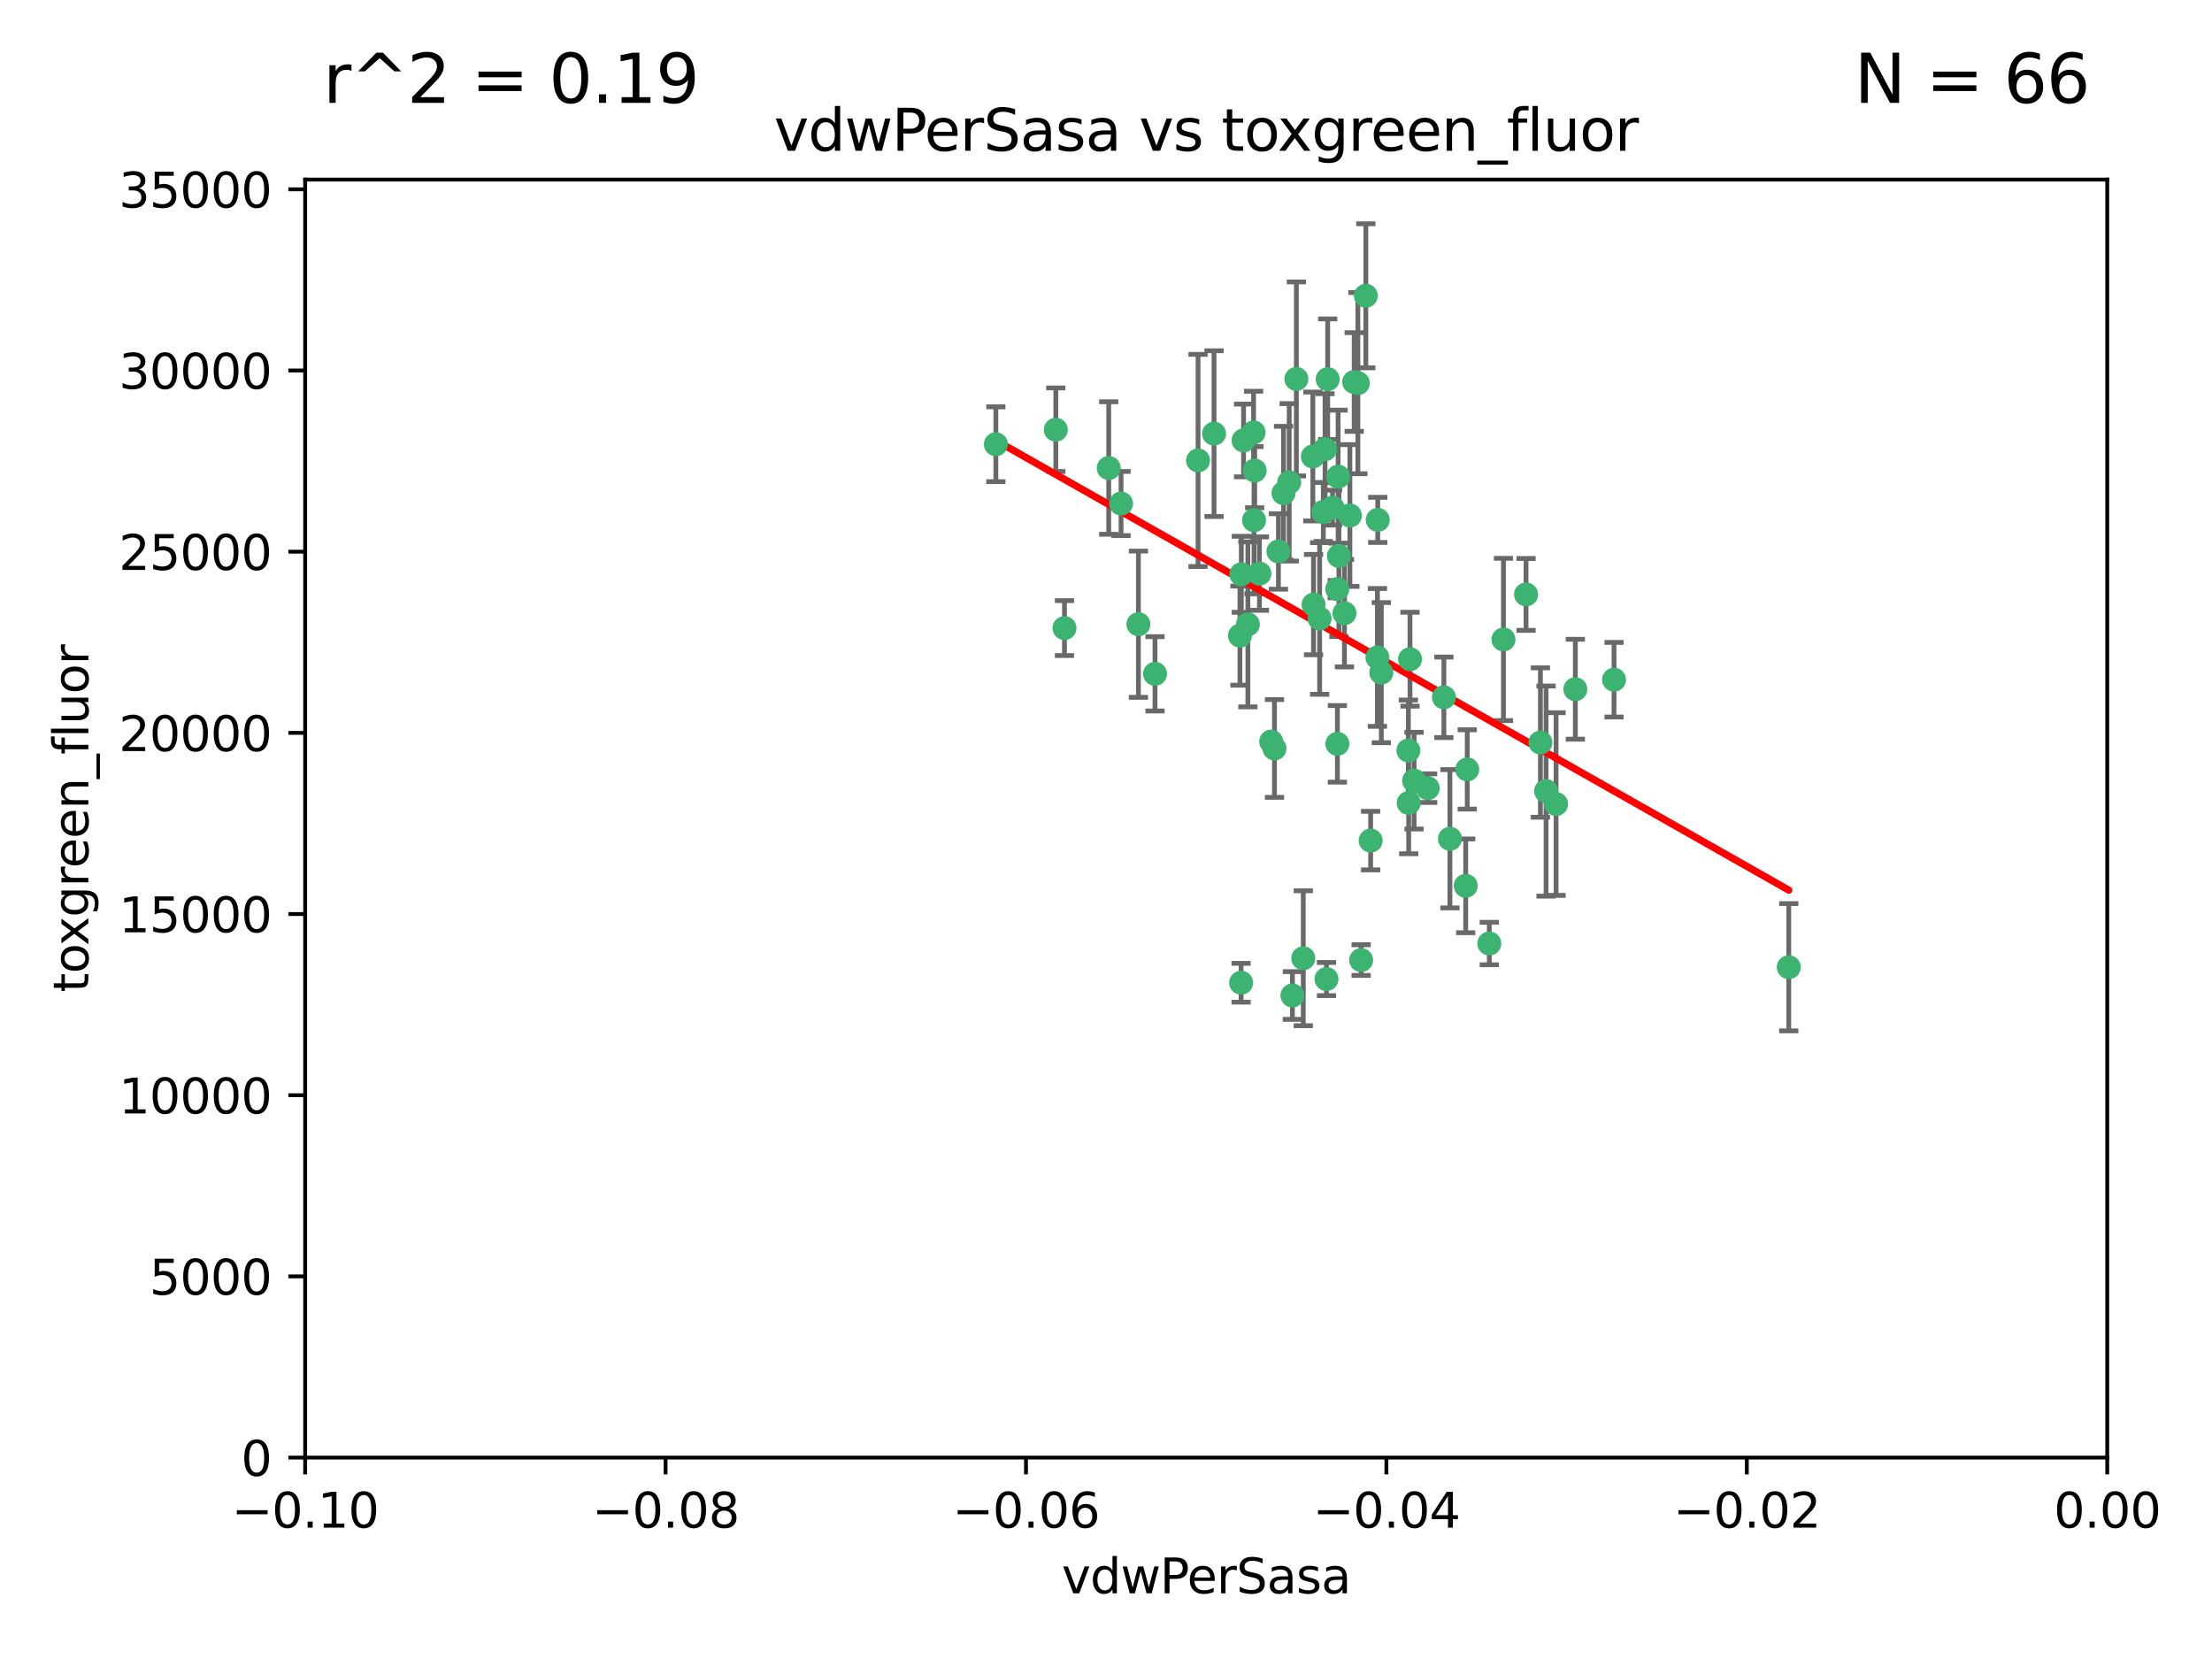 <?xml version="1.0" encoding="utf-8" standalone="no"?>
<!DOCTYPE svg PUBLIC "-//W3C//DTD SVG 1.1//EN"
  "http://www.w3.org/Graphics/SVG/1.1/DTD/svg11.dtd">
<svg xmlns:xlink="http://www.w3.org/1999/xlink" width="460.8pt" height="345.6pt" viewBox="0 0 460.8 345.6" xmlns="http://www.w3.org/2000/svg" version="1.1">
 <defs>
  <style type="text/css">*{stroke-linejoin: round; stroke-linecap: butt}</style>
 </defs>
 <g id="figure_1">
  <g id="patch_1">
   <path d="M 0 345.6 
L 460.8 345.6 
L 460.8 0 
L 0 0 
z
" style="fill: #ffffff"/>
  </g>
  <g id="axes_1">
   <g id="patch_2">
    <path d="M 63.571 303.64 
L 438.975 303.64 
L 438.975 37.411 
L 63.571 37.411 
z
" style="fill: #ffffff"/>
   </g>
   <g id="PathCollection_1">
    <defs>
     <path id="m56e0df87bd" d="M 0 1.118 
C 0.297 1.118 0.581 1 0.791 0.791 
C 1 0.581 1.118 0.297 1.118 0 
C 1.118 -0.297 1 -0.581 0.791 -0.791 
C 0.581 -1 0.297 -1.118 0 -1.118 
C -0.297 -1.118 -0.581 -1 -0.791 -0.791 
C -1 -0.581 -1.118 -0.297 -1.118 0 
C -1.118 0.297 -1 0.581 -0.791 0.791 
C -0.581 1 -0.297 1.118 0 1.118 
z
" style="stroke: #3cb371"/>
    </defs>
    <g clip-path="url(#pd119778811)">
     <use xlink:href="#m56e0df87bd" x="266.318" y="114.876" style="fill: #3cb371; stroke: #3cb371"/>
     <use xlink:href="#m56e0df87bd" x="270.055" y="78.941" style="fill: #3cb371; stroke: #3cb371"/>
     <use xlink:href="#m56e0df87bd" x="261.374" y="98.026" style="fill: #3cb371; stroke: #3cb371"/>
     <use xlink:href="#m56e0df87bd" x="273.49" y="95.094" style="fill: #3cb371; stroke: #3cb371"/>
     <use xlink:href="#m56e0df87bd" x="286.941" y="136.954" style="fill: #3cb371; stroke: #3cb371"/>
     <use xlink:href="#m56e0df87bd" x="219.944" y="89.516" style="fill: #3cb371; stroke: #3cb371"/>
     <use xlink:href="#m56e0df87bd" x="282.1" y="79.578" style="fill: #3cb371; stroke: #3cb371"/>
     <use xlink:href="#m56e0df87bd" x="249.576" y="95.918" style="fill: #3cb371; stroke: #3cb371"/>
     <use xlink:href="#m56e0df87bd" x="262.362" y="119.488" style="fill: #3cb371; stroke: #3cb371"/>
     <use xlink:href="#m56e0df87bd" x="267.381" y="102.727" style="fill: #3cb371; stroke: #3cb371"/>
     <use xlink:href="#m56e0df87bd" x="278.917" y="115.814" style="fill: #3cb371; stroke: #3cb371"/>
     <use xlink:href="#m56e0df87bd" x="274.902" y="128.839" style="fill: #3cb371; stroke: #3cb371"/>
     <use xlink:href="#m56e0df87bd" x="293.731" y="137.321" style="fill: #3cb371; stroke: #3cb371"/>
     <use xlink:href="#m56e0df87bd" x="268.562" y="100.483" style="fill: #3cb371; stroke: #3cb371"/>
     <use xlink:href="#m56e0df87bd" x="259.057" y="91.754" style="fill: #3cb371; stroke: #3cb371"/>
     <use xlink:href="#m56e0df87bd" x="273.633" y="125.947" style="fill: #3cb371; stroke: #3cb371"/>
     <use xlink:href="#m56e0df87bd" x="259.956" y="130.067" style="fill: #3cb371; stroke: #3cb371"/>
     <use xlink:href="#m56e0df87bd" x="264.81" y="154.483" style="fill: #3cb371; stroke: #3cb371"/>
     <use xlink:href="#m56e0df87bd" x="281.206" y="107.386" style="fill: #3cb371; stroke: #3cb371"/>
     <use xlink:href="#m56e0df87bd" x="275.671" y="106.653" style="fill: #3cb371; stroke: #3cb371"/>
     <use xlink:href="#m56e0df87bd" x="258.59" y="119.635" style="fill: #3cb371; stroke: #3cb371"/>
     <use xlink:href="#m56e0df87bd" x="282.869" y="79.819" style="fill: #3cb371; stroke: #3cb371"/>
     <use xlink:href="#m56e0df87bd" x="278.572" y="122.72" style="fill: #3cb371; stroke: #3cb371"/>
     <use xlink:href="#m56e0df87bd" x="276.328" y="203.953" style="fill: #3cb371; stroke: #3cb371"/>
     <use xlink:href="#m56e0df87bd" x="261.143" y="90.084" style="fill: #3cb371; stroke: #3cb371"/>
     <use xlink:href="#m56e0df87bd" x="278.602" y="154.954" style="fill: #3cb371; stroke: #3cb371"/>
     <use xlink:href="#m56e0df87bd" x="233.536" y="104.896" style="fill: #3cb371; stroke: #3cb371"/>
     <use xlink:href="#m56e0df87bd" x="278.755" y="99.298" style="fill: #3cb371; stroke: #3cb371"/>
     <use xlink:href="#m56e0df87bd" x="293.388" y="156.348" style="fill: #3cb371; stroke: #3cb371"/>
     <use xlink:href="#m56e0df87bd" x="277.586" y="105.756" style="fill: #3cb371; stroke: #3cb371"/>
     <use xlink:href="#m56e0df87bd" x="230.966" y="97.498" style="fill: #3cb371; stroke: #3cb371"/>
     <use xlink:href="#m56e0df87bd" x="207.456" y="92.545" style="fill: #3cb371; stroke: #3cb371"/>
     <use xlink:href="#m56e0df87bd" x="252.908" y="90.332" style="fill: #3cb371; stroke: #3cb371"/>
     <use xlink:href="#m56e0df87bd" x="287.011" y="108.301" style="fill: #3cb371; stroke: #3cb371"/>
     <use xlink:href="#m56e0df87bd" x="237.152" y="130.038" style="fill: #3cb371; stroke: #3cb371"/>
     <use xlink:href="#m56e0df87bd" x="283.547" y="200.005" style="fill: #3cb371; stroke: #3cb371"/>
     <use xlink:href="#m56e0df87bd" x="276.581" y="78.988" style="fill: #3cb371; stroke: #3cb371"/>
     <use xlink:href="#m56e0df87bd" x="221.75" y="130.84" style="fill: #3cb371; stroke: #3cb371"/>
     <use xlink:href="#m56e0df87bd" x="265.497" y="155.918" style="fill: #3cb371; stroke: #3cb371"/>
     <use xlink:href="#m56e0df87bd" x="269.235" y="207.381" style="fill: #3cb371; stroke: #3cb371"/>
     <use xlink:href="#m56e0df87bd" x="271.497" y="199.62" style="fill: #3cb371; stroke: #3cb371"/>
     <use xlink:href="#m56e0df87bd" x="261.237" y="108.373" style="fill: #3cb371; stroke: #3cb371"/>
     <use xlink:href="#m56e0df87bd" x="240.614" y="140.37" style="fill: #3cb371; stroke: #3cb371"/>
     <use xlink:href="#m56e0df87bd" x="276.03" y="93.572" style="fill: #3cb371; stroke: #3cb371"/>
     <use xlink:href="#m56e0df87bd" x="280.072" y="127.738" style="fill: #3cb371; stroke: #3cb371"/>
     <use xlink:href="#m56e0df87bd" x="293.454" y="167.27" style="fill: #3cb371; stroke: #3cb371"/>
     <use xlink:href="#m56e0df87bd" x="300.789" y="145.262" style="fill: #3cb371; stroke: #3cb371"/>
     <use xlink:href="#m56e0df87bd" x="287.754" y="140.122" style="fill: #3cb371; stroke: #3cb371"/>
     <use xlink:href="#m56e0df87bd" x="284.527" y="61.614" style="fill: #3cb371; stroke: #3cb371"/>
     <use xlink:href="#m56e0df87bd" x="258.305" y="132.411" style="fill: #3cb371; stroke: #3cb371"/>
     <use xlink:href="#m56e0df87bd" x="258.546" y="204.723" style="fill: #3cb371; stroke: #3cb371"/>
     <use xlink:href="#m56e0df87bd" x="297.408" y="164.19" style="fill: #3cb371; stroke: #3cb371"/>
     <use xlink:href="#m56e0df87bd" x="313.198" y="133.213" style="fill: #3cb371; stroke: #3cb371"/>
     <use xlink:href="#m56e0df87bd" x="305.654" y="160.289" style="fill: #3cb371; stroke: #3cb371"/>
     <use xlink:href="#m56e0df87bd" x="310.249" y="196.552" style="fill: #3cb371; stroke: #3cb371"/>
     <use xlink:href="#m56e0df87bd" x="302.048" y="174.728" style="fill: #3cb371; stroke: #3cb371"/>
     <use xlink:href="#m56e0df87bd" x="336.23" y="141.593" style="fill: #3cb371; stroke: #3cb371"/>
     <use xlink:href="#m56e0df87bd" x="285.529" y="175.112" style="fill: #3cb371; stroke: #3cb371"/>
     <use xlink:href="#m56e0df87bd" x="320.897" y="154.686" style="fill: #3cb371; stroke: #3cb371"/>
     <use xlink:href="#m56e0df87bd" x="322.074" y="164.794" style="fill: #3cb371; stroke: #3cb371"/>
     <use xlink:href="#m56e0df87bd" x="328.173" y="143.576" style="fill: #3cb371; stroke: #3cb371"/>
     <use xlink:href="#m56e0df87bd" x="294.577" y="162.629" style="fill: #3cb371; stroke: #3cb371"/>
     <use xlink:href="#m56e0df87bd" x="324.157" y="167.495" style="fill: #3cb371; stroke: #3cb371"/>
     <use xlink:href="#m56e0df87bd" x="317.903" y="123.828" style="fill: #3cb371; stroke: #3cb371"/>
     <use xlink:href="#m56e0df87bd" x="372.634" y="201.488" style="fill: #3cb371; stroke: #3cb371"/>
     <use xlink:href="#m56e0df87bd" x="305.333" y="184.534" style="fill: #3cb371; stroke: #3cb371"/>
    </g>
   </g>
   <g id="matplotlib.axis_1">
    <g id="xtick_1">
     <g id="line2d_1">
      <defs>
       <path id="m58a8dc631d" d="M 0 0 
L 0 3.5 
" style="stroke: #000000; stroke-width: 0.8"/>
      </defs>
      <g>
       <use xlink:href="#m58a8dc631d" x="63.571" y="303.64" style="stroke: #000000; stroke-width: 0.8"/>
      </g>
     </g>
     <g id="text_1">
      <!-- −0.10 -->
      <g transform="translate(48.249 318.238)scale(0.1 -0.1)">
       <defs>
        <path id="DejaVuSans-2212" d="M 678 2272 
L 4684 2272 
L 4684 1741 
L 678 1741 
L 678 2272 
z
" transform="scale(0.016)"/>
        <path id="DejaVuSans-30" d="M 2034 4250 
Q 1547 4250 1301 3770 
Q 1056 3291 1056 2328 
Q 1056 1369 1301 889 
Q 1547 409 2034 409 
Q 2525 409 2770 889 
Q 3016 1369 3016 2328 
Q 3016 3291 2770 3770 
Q 2525 4250 2034 4250 
z
M 2034 4750 
Q 2819 4750 3233 4129 
Q 3647 3509 3647 2328 
Q 3647 1150 3233 529 
Q 2819 -91 2034 -91 
Q 1250 -91 836 529 
Q 422 1150 422 2328 
Q 422 3509 836 4129 
Q 1250 4750 2034 4750 
z
" transform="scale(0.016)"/>
        <path id="DejaVuSans-2e" d="M 684 794 
L 1344 794 
L 1344 0 
L 684 0 
L 684 794 
z
" transform="scale(0.016)"/>
        <path id="DejaVuSans-31" d="M 794 531 
L 1825 531 
L 1825 4091 
L 703 3866 
L 703 4441 
L 1819 4666 
L 2450 4666 
L 2450 531 
L 3481 531 
L 3481 0 
L 794 0 
L 794 531 
z
" transform="scale(0.016)"/>
       </defs>
       <use xlink:href="#DejaVuSans-2212"/>
       <use xlink:href="#DejaVuSans-30" x="83.789"/>
       <use xlink:href="#DejaVuSans-2e" x="147.412"/>
       <use xlink:href="#DejaVuSans-31" x="179.199"/>
       <use xlink:href="#DejaVuSans-30" x="242.822"/>
      </g>
     </g>
    </g>
    <g id="xtick_2">
     <g id="line2d_2">
      <g>
       <use xlink:href="#m58a8dc631d" x="138.652" y="303.64" style="stroke: #000000; stroke-width: 0.8"/>
      </g>
     </g>
     <g id="text_2">
      <!-- −0.08 -->
      <g transform="translate(123.329 318.238)scale(0.1 -0.1)">
       <defs>
        <path id="DejaVuSans-38" d="M 2034 2216 
Q 1584 2216 1326 1975 
Q 1069 1734 1069 1313 
Q 1069 891 1326 650 
Q 1584 409 2034 409 
Q 2484 409 2743 651 
Q 3003 894 3003 1313 
Q 3003 1734 2745 1975 
Q 2488 2216 2034 2216 
z
M 1403 2484 
Q 997 2584 770 2862 
Q 544 3141 544 3541 
Q 544 4100 942 4425 
Q 1341 4750 2034 4750 
Q 2731 4750 3128 4425 
Q 3525 4100 3525 3541 
Q 3525 3141 3298 2862 
Q 3072 2584 2669 2484 
Q 3125 2378 3379 2068 
Q 3634 1759 3634 1313 
Q 3634 634 3220 271 
Q 2806 -91 2034 -91 
Q 1263 -91 848 271 
Q 434 634 434 1313 
Q 434 1759 690 2068 
Q 947 2378 1403 2484 
z
M 1172 3481 
Q 1172 3119 1398 2916 
Q 1625 2713 2034 2713 
Q 2441 2713 2670 2916 
Q 2900 3119 2900 3481 
Q 2900 3844 2670 4047 
Q 2441 4250 2034 4250 
Q 1625 4250 1398 4047 
Q 1172 3844 1172 3481 
z
" transform="scale(0.016)"/>
       </defs>
       <use xlink:href="#DejaVuSans-2212"/>
       <use xlink:href="#DejaVuSans-30" x="83.789"/>
       <use xlink:href="#DejaVuSans-2e" x="147.412"/>
       <use xlink:href="#DejaVuSans-30" x="179.199"/>
       <use xlink:href="#DejaVuSans-38" x="242.822"/>
      </g>
     </g>
    </g>
    <g id="xtick_3">
     <g id="line2d_3">
      <g>
       <use xlink:href="#m58a8dc631d" x="213.733" y="303.64" style="stroke: #000000; stroke-width: 0.8"/>
      </g>
     </g>
     <g id="text_3">
      <!-- −0.06 -->
      <g transform="translate(198.41 318.238)scale(0.1 -0.1)">
       <defs>
        <path id="DejaVuSans-36" d="M 2113 2584 
Q 1688 2584 1439 2293 
Q 1191 2003 1191 1497 
Q 1191 994 1439 701 
Q 1688 409 2113 409 
Q 2538 409 2786 701 
Q 3034 994 3034 1497 
Q 3034 2003 2786 2293 
Q 2538 2584 2113 2584 
z
M 3366 4563 
L 3366 3988 
Q 3128 4100 2886 4159 
Q 2644 4219 2406 4219 
Q 1781 4219 1451 3797 
Q 1122 3375 1075 2522 
Q 1259 2794 1537 2939 
Q 1816 3084 2150 3084 
Q 2853 3084 3261 2657 
Q 3669 2231 3669 1497 
Q 3669 778 3244 343 
Q 2819 -91 2113 -91 
Q 1303 -91 875 529 
Q 447 1150 447 2328 
Q 447 3434 972 4092 
Q 1497 4750 2381 4750 
Q 2619 4750 2861 4703 
Q 3103 4656 3366 4563 
z
" transform="scale(0.016)"/>
       </defs>
       <use xlink:href="#DejaVuSans-2212"/>
       <use xlink:href="#DejaVuSans-30" x="83.789"/>
       <use xlink:href="#DejaVuSans-2e" x="147.412"/>
       <use xlink:href="#DejaVuSans-30" x="179.199"/>
       <use xlink:href="#DejaVuSans-36" x="242.822"/>
      </g>
     </g>
    </g>
    <g id="xtick_4">
     <g id="line2d_4">
      <g>
       <use xlink:href="#m58a8dc631d" x="288.813" y="303.64" style="stroke: #000000; stroke-width: 0.8"/>
      </g>
     </g>
     <g id="text_4">
      <!-- −0.04 -->
      <g transform="translate(273.491 318.238)scale(0.1 -0.1)">
       <defs>
        <path id="DejaVuSans-34" d="M 2419 4116 
L 825 1625 
L 2419 1625 
L 2419 4116 
z
M 2253 4666 
L 3047 4666 
L 3047 1625 
L 3713 1625 
L 3713 1100 
L 3047 1100 
L 3047 0 
L 2419 0 
L 2419 1100 
L 313 1100 
L 313 1709 
L 2253 4666 
z
" transform="scale(0.016)"/>
       </defs>
       <use xlink:href="#DejaVuSans-2212"/>
       <use xlink:href="#DejaVuSans-30" x="83.789"/>
       <use xlink:href="#DejaVuSans-2e" x="147.412"/>
       <use xlink:href="#DejaVuSans-30" x="179.199"/>
       <use xlink:href="#DejaVuSans-34" x="242.822"/>
      </g>
     </g>
    </g>
    <g id="xtick_5">
     <g id="line2d_5">
      <g>
       <use xlink:href="#m58a8dc631d" x="363.894" y="303.64" style="stroke: #000000; stroke-width: 0.8"/>
      </g>
     </g>
     <g id="text_5">
      <!-- −0.02 -->
      <g transform="translate(348.572 318.238)scale(0.1 -0.1)">
       <defs>
        <path id="DejaVuSans-32" d="M 1228 531 
L 3431 531 
L 3431 0 
L 469 0 
L 469 531 
Q 828 903 1448 1529 
Q 2069 2156 2228 2338 
Q 2531 2678 2651 2914 
Q 2772 3150 2772 3378 
Q 2772 3750 2511 3984 
Q 2250 4219 1831 4219 
Q 1534 4219 1204 4116 
Q 875 4013 500 3803 
L 500 4441 
Q 881 4594 1212 4672 
Q 1544 4750 1819 4750 
Q 2544 4750 2975 4387 
Q 3406 4025 3406 3419 
Q 3406 3131 3298 2873 
Q 3191 2616 2906 2266 
Q 2828 2175 2409 1742 
Q 1991 1309 1228 531 
z
" transform="scale(0.016)"/>
       </defs>
       <use xlink:href="#DejaVuSans-2212"/>
       <use xlink:href="#DejaVuSans-30" x="83.789"/>
       <use xlink:href="#DejaVuSans-2e" x="147.412"/>
       <use xlink:href="#DejaVuSans-30" x="179.199"/>
       <use xlink:href="#DejaVuSans-32" x="242.822"/>
      </g>
     </g>
    </g>
    <g id="xtick_6">
     <g id="line2d_6">
      <g>
       <use xlink:href="#m58a8dc631d" x="438.975" y="303.64" style="stroke: #000000; stroke-width: 0.8"/>
      </g>
     </g>
     <g id="text_6">
      <!-- 0.00 -->
      <g transform="translate(427.842 318.238)scale(0.1 -0.1)">
       <use xlink:href="#DejaVuSans-30"/>
       <use xlink:href="#DejaVuSans-2e" x="63.623"/>
       <use xlink:href="#DejaVuSans-30" x="95.41"/>
       <use xlink:href="#DejaVuSans-30" x="159.033"/>
      </g>
     </g>
    </g>
    <g id="text_7">
     <!-- vdwPerSasa -->
     <g transform="translate(221.178 331.917)scale(0.1 -0.1)">
      <defs>
       <path id="DejaVuSans-76" d="M 191 3500 
L 800 3500 
L 1894 563 
L 2988 3500 
L 3597 3500 
L 2284 0 
L 1503 0 
L 191 3500 
z
" transform="scale(0.016)"/>
       <path id="DejaVuSans-64" d="M 2906 2969 
L 2906 4863 
L 3481 4863 
L 3481 0 
L 2906 0 
L 2906 525 
Q 2725 213 2448 61 
Q 2172 -91 1784 -91 
Q 1150 -91 751 415 
Q 353 922 353 1747 
Q 353 2572 751 3078 
Q 1150 3584 1784 3584 
Q 2172 3584 2448 3432 
Q 2725 3281 2906 2969 
z
M 947 1747 
Q 947 1113 1208 752 
Q 1469 391 1925 391 
Q 2381 391 2643 752 
Q 2906 1113 2906 1747 
Q 2906 2381 2643 2742 
Q 2381 3103 1925 3103 
Q 1469 3103 1208 2742 
Q 947 2381 947 1747 
z
" transform="scale(0.016)"/>
       <path id="DejaVuSans-77" d="M 269 3500 
L 844 3500 
L 1563 769 
L 2278 3500 
L 2956 3500 
L 3675 769 
L 4391 3500 
L 4966 3500 
L 4050 0 
L 3372 0 
L 2619 2869 
L 1863 0 
L 1184 0 
L 269 3500 
z
" transform="scale(0.016)"/>
       <path id="DejaVuSans-50" d="M 1259 4147 
L 1259 2394 
L 2053 2394 
Q 2494 2394 2734 2622 
Q 2975 2850 2975 3272 
Q 2975 3691 2734 3919 
Q 2494 4147 2053 4147 
L 1259 4147 
z
M 628 4666 
L 2053 4666 
Q 2838 4666 3239 4311 
Q 3641 3956 3641 3272 
Q 3641 2581 3239 2228 
Q 2838 1875 2053 1875 
L 1259 1875 
L 1259 0 
L 628 0 
L 628 4666 
z
" transform="scale(0.016)"/>
       <path id="DejaVuSans-65" d="M 3597 1894 
L 3597 1613 
L 953 1613 
Q 991 1019 1311 708 
Q 1631 397 2203 397 
Q 2534 397 2845 478 
Q 3156 559 3463 722 
L 3463 178 
Q 3153 47 2828 -22 
Q 2503 -91 2169 -91 
Q 1331 -91 842 396 
Q 353 884 353 1716 
Q 353 2575 817 3079 
Q 1281 3584 2069 3584 
Q 2775 3584 3186 3129 
Q 3597 2675 3597 1894 
z
M 3022 2063 
Q 3016 2534 2758 2815 
Q 2500 3097 2075 3097 
Q 1594 3097 1305 2825 
Q 1016 2553 972 2059 
L 3022 2063 
z
" transform="scale(0.016)"/>
       <path id="DejaVuSans-72" d="M 2631 2963 
Q 2534 3019 2420 3045 
Q 2306 3072 2169 3072 
Q 1681 3072 1420 2755 
Q 1159 2438 1159 1844 
L 1159 0 
L 581 0 
L 581 3500 
L 1159 3500 
L 1159 2956 
Q 1341 3275 1631 3429 
Q 1922 3584 2338 3584 
Q 2397 3584 2469 3576 
Q 2541 3569 2628 3553 
L 2631 2963 
z
" transform="scale(0.016)"/>
       <path id="DejaVuSans-53" d="M 3425 4513 
L 3425 3897 
Q 3066 4069 2747 4153 
Q 2428 4238 2131 4238 
Q 1616 4238 1336 4038 
Q 1056 3838 1056 3469 
Q 1056 3159 1242 3001 
Q 1428 2844 1947 2747 
L 2328 2669 
Q 3034 2534 3370 2195 
Q 3706 1856 3706 1288 
Q 3706 609 3251 259 
Q 2797 -91 1919 -91 
Q 1588 -91 1214 -16 
Q 841 59 441 206 
L 441 856 
Q 825 641 1194 531 
Q 1563 422 1919 422 
Q 2459 422 2753 634 
Q 3047 847 3047 1241 
Q 3047 1584 2836 1778 
Q 2625 1972 2144 2069 
L 1759 2144 
Q 1053 2284 737 2584 
Q 422 2884 422 3419 
Q 422 4038 858 4394 
Q 1294 4750 2059 4750 
Q 2388 4750 2728 4690 
Q 3069 4631 3425 4513 
z
" transform="scale(0.016)"/>
       <path id="DejaVuSans-61" d="M 2194 1759 
Q 1497 1759 1228 1600 
Q 959 1441 959 1056 
Q 959 750 1161 570 
Q 1363 391 1709 391 
Q 2188 391 2477 730 
Q 2766 1069 2766 1631 
L 2766 1759 
L 2194 1759 
z
M 3341 1997 
L 3341 0 
L 2766 0 
L 2766 531 
Q 2569 213 2275 61 
Q 1981 -91 1556 -91 
Q 1019 -91 701 211 
Q 384 513 384 1019 
Q 384 1609 779 1909 
Q 1175 2209 1959 2209 
L 2766 2209 
L 2766 2266 
Q 2766 2663 2505 2880 
Q 2244 3097 1772 3097 
Q 1472 3097 1187 3025 
Q 903 2953 641 2809 
L 641 3341 
Q 956 3463 1253 3523 
Q 1550 3584 1831 3584 
Q 2591 3584 2966 3190 
Q 3341 2797 3341 1997 
z
" transform="scale(0.016)"/>
       <path id="DejaVuSans-73" d="M 2834 3397 
L 2834 2853 
Q 2591 2978 2328 3040 
Q 2066 3103 1784 3103 
Q 1356 3103 1142 2972 
Q 928 2841 928 2578 
Q 928 2378 1081 2264 
Q 1234 2150 1697 2047 
L 1894 2003 
Q 2506 1872 2764 1633 
Q 3022 1394 3022 966 
Q 3022 478 2636 193 
Q 2250 -91 1575 -91 
Q 1294 -91 989 -36 
Q 684 19 347 128 
L 347 722 
Q 666 556 975 473 
Q 1284 391 1588 391 
Q 1994 391 2212 530 
Q 2431 669 2431 922 
Q 2431 1156 2273 1281 
Q 2116 1406 1581 1522 
L 1381 1569 
Q 847 1681 609 1914 
Q 372 2147 372 2553 
Q 372 3047 722 3315 
Q 1072 3584 1716 3584 
Q 2034 3584 2315 3537 
Q 2597 3491 2834 3397 
z
" transform="scale(0.016)"/>
      </defs>
      <use xlink:href="#DejaVuSans-76"/>
      <use xlink:href="#DejaVuSans-64" x="59.18"/>
      <use xlink:href="#DejaVuSans-77" x="122.656"/>
      <use xlink:href="#DejaVuSans-50" x="204.443"/>
      <use xlink:href="#DejaVuSans-65" x="261.121"/>
      <use xlink:href="#DejaVuSans-72" x="322.645"/>
      <use xlink:href="#DejaVuSans-53" x="363.758"/>
      <use xlink:href="#DejaVuSans-61" x="427.234"/>
      <use xlink:href="#DejaVuSans-73" x="488.514"/>
      <use xlink:href="#DejaVuSans-61" x="540.613"/>
     </g>
    </g>
   </g>
   <g id="matplotlib.axis_2">
    <g id="ytick_1">
     <g id="line2d_7">
      <defs>
       <path id="maa9a3c65c4" d="M 0 0 
L -3.5 0 
" style="stroke: #000000; stroke-width: 0.8"/>
      </defs>
      <g>
       <use xlink:href="#maa9a3c65c4" x="63.571" y="303.64" style="stroke: #000000; stroke-width: 0.8"/>
      </g>
     </g>
     <g id="text_8">
      <!-- 0 -->
      <g transform="translate(50.209 307.439)scale(0.1 -0.1)">
       <use xlink:href="#DejaVuSans-30"/>
      </g>
     </g>
    </g>
    <g id="ytick_2">
     <g id="line2d_8">
      <g>
       <use xlink:href="#maa9a3c65c4" x="63.571" y="265.897" style="stroke: #000000; stroke-width: 0.8"/>
      </g>
     </g>
     <g id="text_9">
      <!-- 5000 -->
      <g transform="translate(31.121 269.696)scale(0.1 -0.1)">
       <defs>
        <path id="DejaVuSans-35" d="M 691 4666 
L 3169 4666 
L 3169 4134 
L 1269 4134 
L 1269 2991 
Q 1406 3038 1543 3061 
Q 1681 3084 1819 3084 
Q 2600 3084 3056 2656 
Q 3513 2228 3513 1497 
Q 3513 744 3044 326 
Q 2575 -91 1722 -91 
Q 1428 -91 1123 -41 
Q 819 9 494 109 
L 494 744 
Q 775 591 1075 516 
Q 1375 441 1709 441 
Q 2250 441 2565 725 
Q 2881 1009 2881 1497 
Q 2881 1984 2565 2268 
Q 2250 2553 1709 2553 
Q 1456 2553 1204 2497 
Q 953 2441 691 2322 
L 691 4666 
z
" transform="scale(0.016)"/>
       </defs>
       <use xlink:href="#DejaVuSans-35"/>
       <use xlink:href="#DejaVuSans-30" x="63.623"/>
       <use xlink:href="#DejaVuSans-30" x="127.246"/>
       <use xlink:href="#DejaVuSans-30" x="190.869"/>
      </g>
     </g>
    </g>
    <g id="ytick_3">
     <g id="line2d_9">
      <g>
       <use xlink:href="#maa9a3c65c4" x="63.571" y="228.154" style="stroke: #000000; stroke-width: 0.8"/>
      </g>
     </g>
     <g id="text_10">
      <!-- 10000 -->
      <g transform="translate(24.759 231.953)scale(0.1 -0.1)">
       <use xlink:href="#DejaVuSans-31"/>
       <use xlink:href="#DejaVuSans-30" x="63.623"/>
       <use xlink:href="#DejaVuSans-30" x="127.246"/>
       <use xlink:href="#DejaVuSans-30" x="190.869"/>
       <use xlink:href="#DejaVuSans-30" x="254.492"/>
      </g>
     </g>
    </g>
    <g id="ytick_4">
     <g id="line2d_10">
      <g>
       <use xlink:href="#maa9a3c65c4" x="63.571" y="190.411" style="stroke: #000000; stroke-width: 0.8"/>
      </g>
     </g>
     <g id="text_11">
      <!-- 15000 -->
      <g transform="translate(24.759 194.21)scale(0.1 -0.1)">
       <use xlink:href="#DejaVuSans-31"/>
       <use xlink:href="#DejaVuSans-35" x="63.623"/>
       <use xlink:href="#DejaVuSans-30" x="127.246"/>
       <use xlink:href="#DejaVuSans-30" x="190.869"/>
       <use xlink:href="#DejaVuSans-30" x="254.492"/>
      </g>
     </g>
    </g>
    <g id="ytick_5">
     <g id="line2d_11">
      <g>
       <use xlink:href="#maa9a3c65c4" x="63.571" y="152.668" style="stroke: #000000; stroke-width: 0.8"/>
      </g>
     </g>
     <g id="text_12">
      <!-- 20000 -->
      <g transform="translate(24.759 156.467)scale(0.1 -0.1)">
       <use xlink:href="#DejaVuSans-32"/>
       <use xlink:href="#DejaVuSans-30" x="63.623"/>
       <use xlink:href="#DejaVuSans-30" x="127.246"/>
       <use xlink:href="#DejaVuSans-30" x="190.869"/>
       <use xlink:href="#DejaVuSans-30" x="254.492"/>
      </g>
     </g>
    </g>
    <g id="ytick_6">
     <g id="line2d_12">
      <g>
       <use xlink:href="#maa9a3c65c4" x="63.571" y="114.925" style="stroke: #000000; stroke-width: 0.8"/>
      </g>
     </g>
     <g id="text_13">
      <!-- 25000 -->
      <g transform="translate(24.759 118.724)scale(0.1 -0.1)">
       <use xlink:href="#DejaVuSans-32"/>
       <use xlink:href="#DejaVuSans-35" x="63.623"/>
       <use xlink:href="#DejaVuSans-30" x="127.246"/>
       <use xlink:href="#DejaVuSans-30" x="190.869"/>
       <use xlink:href="#DejaVuSans-30" x="254.492"/>
      </g>
     </g>
    </g>
    <g id="ytick_7">
     <g id="line2d_13">
      <g>
       <use xlink:href="#maa9a3c65c4" x="63.571" y="77.181" style="stroke: #000000; stroke-width: 0.8"/>
      </g>
     </g>
     <g id="text_14">
      <!-- 30000 -->
      <g transform="translate(24.759 80.981)scale(0.1 -0.1)">
       <defs>
        <path id="DejaVuSans-33" d="M 2597 2516 
Q 3050 2419 3304 2112 
Q 3559 1806 3559 1356 
Q 3559 666 3084 287 
Q 2609 -91 1734 -91 
Q 1441 -91 1130 -33 
Q 819 25 488 141 
L 488 750 
Q 750 597 1062 519 
Q 1375 441 1716 441 
Q 2309 441 2620 675 
Q 2931 909 2931 1356 
Q 2931 1769 2642 2001 
Q 2353 2234 1838 2234 
L 1294 2234 
L 1294 2753 
L 1863 2753 
Q 2328 2753 2575 2939 
Q 2822 3125 2822 3475 
Q 2822 3834 2567 4026 
Q 2313 4219 1838 4219 
Q 1578 4219 1281 4162 
Q 984 4106 628 3988 
L 628 4550 
Q 988 4650 1302 4700 
Q 1616 4750 1894 4750 
Q 2613 4750 3031 4423 
Q 3450 4097 3450 3541 
Q 3450 3153 3228 2886 
Q 3006 2619 2597 2516 
z
" transform="scale(0.016)"/>
       </defs>
       <use xlink:href="#DejaVuSans-33"/>
       <use xlink:href="#DejaVuSans-30" x="63.623"/>
       <use xlink:href="#DejaVuSans-30" x="127.246"/>
       <use xlink:href="#DejaVuSans-30" x="190.869"/>
       <use xlink:href="#DejaVuSans-30" x="254.492"/>
      </g>
     </g>
    </g>
    <g id="ytick_8">
     <g id="line2d_14">
      <g>
       <use xlink:href="#maa9a3c65c4" x="63.571" y="39.438" style="stroke: #000000; stroke-width: 0.8"/>
      </g>
     </g>
     <g id="text_15">
      <!-- 35000 -->
      <g transform="translate(24.759 43.238)scale(0.1 -0.1)">
       <use xlink:href="#DejaVuSans-33"/>
       <use xlink:href="#DejaVuSans-35" x="63.623"/>
       <use xlink:href="#DejaVuSans-30" x="127.246"/>
       <use xlink:href="#DejaVuSans-30" x="190.869"/>
       <use xlink:href="#DejaVuSans-30" x="254.492"/>
      </g>
     </g>
    </g>
    <g id="text_16">
     <!-- toxgreen_fluor -->
     <g transform="translate(18.401 206.72)rotate(-90)scale(0.1 -0.1)">
      <defs>
       <path id="DejaVuSans-74" d="M 1172 4494 
L 1172 3500 
L 2356 3500 
L 2356 3053 
L 1172 3053 
L 1172 1153 
Q 1172 725 1289 603 
Q 1406 481 1766 481 
L 2356 481 
L 2356 0 
L 1766 0 
Q 1100 0 847 248 
Q 594 497 594 1153 
L 594 3053 
L 172 3053 
L 172 3500 
L 594 3500 
L 594 4494 
L 1172 4494 
z
" transform="scale(0.016)"/>
       <path id="DejaVuSans-6f" d="M 1959 3097 
Q 1497 3097 1228 2736 
Q 959 2375 959 1747 
Q 959 1119 1226 758 
Q 1494 397 1959 397 
Q 2419 397 2687 759 
Q 2956 1122 2956 1747 
Q 2956 2369 2687 2733 
Q 2419 3097 1959 3097 
z
M 1959 3584 
Q 2709 3584 3137 3096 
Q 3566 2609 3566 1747 
Q 3566 888 3137 398 
Q 2709 -91 1959 -91 
Q 1206 -91 779 398 
Q 353 888 353 1747 
Q 353 2609 779 3096 
Q 1206 3584 1959 3584 
z
" transform="scale(0.016)"/>
       <path id="DejaVuSans-78" d="M 3513 3500 
L 2247 1797 
L 3578 0 
L 2900 0 
L 1881 1375 
L 863 0 
L 184 0 
L 1544 1831 
L 300 3500 
L 978 3500 
L 1906 2253 
L 2834 3500 
L 3513 3500 
z
" transform="scale(0.016)"/>
       <path id="DejaVuSans-67" d="M 2906 1791 
Q 2906 2416 2648 2759 
Q 2391 3103 1925 3103 
Q 1463 3103 1205 2759 
Q 947 2416 947 1791 
Q 947 1169 1205 825 
Q 1463 481 1925 481 
Q 2391 481 2648 825 
Q 2906 1169 2906 1791 
z
M 3481 434 
Q 3481 -459 3084 -895 
Q 2688 -1331 1869 -1331 
Q 1566 -1331 1297 -1286 
Q 1028 -1241 775 -1147 
L 775 -588 
Q 1028 -725 1275 -790 
Q 1522 -856 1778 -856 
Q 2344 -856 2625 -561 
Q 2906 -266 2906 331 
L 2906 616 
Q 2728 306 2450 153 
Q 2172 0 1784 0 
Q 1141 0 747 490 
Q 353 981 353 1791 
Q 353 2603 747 3093 
Q 1141 3584 1784 3584 
Q 2172 3584 2450 3431 
Q 2728 3278 2906 2969 
L 2906 3500 
L 3481 3500 
L 3481 434 
z
" transform="scale(0.016)"/>
       <path id="DejaVuSans-6e" d="M 3513 2113 
L 3513 0 
L 2938 0 
L 2938 2094 
Q 2938 2591 2744 2837 
Q 2550 3084 2163 3084 
Q 1697 3084 1428 2787 
Q 1159 2491 1159 1978 
L 1159 0 
L 581 0 
L 581 3500 
L 1159 3500 
L 1159 2956 
Q 1366 3272 1645 3428 
Q 1925 3584 2291 3584 
Q 2894 3584 3203 3211 
Q 3513 2838 3513 2113 
z
" transform="scale(0.016)"/>
       <path id="DejaVuSans-5f" d="M 3263 -1063 
L 3263 -1509 
L -63 -1509 
L -63 -1063 
L 3263 -1063 
z
" transform="scale(0.016)"/>
       <path id="DejaVuSans-66" d="M 2375 4863 
L 2375 4384 
L 1825 4384 
Q 1516 4384 1395 4259 
Q 1275 4134 1275 3809 
L 1275 3500 
L 2222 3500 
L 2222 3053 
L 1275 3053 
L 1275 0 
L 697 0 
L 697 3053 
L 147 3053 
L 147 3500 
L 697 3500 
L 697 3744 
Q 697 4328 969 4595 
Q 1241 4863 1831 4863 
L 2375 4863 
z
" transform="scale(0.016)"/>
       <path id="DejaVuSans-6c" d="M 603 4863 
L 1178 4863 
L 1178 0 
L 603 0 
L 603 4863 
z
" transform="scale(0.016)"/>
       <path id="DejaVuSans-75" d="M 544 1381 
L 544 3500 
L 1119 3500 
L 1119 1403 
Q 1119 906 1312 657 
Q 1506 409 1894 409 
Q 2359 409 2629 706 
Q 2900 1003 2900 1516 
L 2900 3500 
L 3475 3500 
L 3475 0 
L 2900 0 
L 2900 538 
Q 2691 219 2414 64 
Q 2138 -91 1772 -91 
Q 1169 -91 856 284 
Q 544 659 544 1381 
z
M 1991 3584 
L 1991 3584 
z
" transform="scale(0.016)"/>
      </defs>
      <use xlink:href="#DejaVuSans-74"/>
      <use xlink:href="#DejaVuSans-6f" x="39.209"/>
      <use xlink:href="#DejaVuSans-78" x="97.266"/>
      <use xlink:href="#DejaVuSans-67" x="156.445"/>
      <use xlink:href="#DejaVuSans-72" x="219.922"/>
      <use xlink:href="#DejaVuSans-65" x="258.785"/>
      <use xlink:href="#DejaVuSans-65" x="320.309"/>
      <use xlink:href="#DejaVuSans-6e" x="381.832"/>
      <use xlink:href="#DejaVuSans-5f" x="445.211"/>
      <use xlink:href="#DejaVuSans-66" x="495.211"/>
      <use xlink:href="#DejaVuSans-6c" x="530.416"/>
      <use xlink:href="#DejaVuSans-75" x="558.199"/>
      <use xlink:href="#DejaVuSans-6f" x="621.578"/>
      <use xlink:href="#DejaVuSans-72" x="682.76"/>
     </g>
    </g>
   </g>
   <g id="LineCollection_1">
    <path d="M 266.318 122.737 
L 266.318 107.014 
" clip-path="url(#pd119778811)" style="fill: none; stroke: #696969"/>
    <path d="M 270.055 99.149 
L 270.055 58.733 
" clip-path="url(#pd119778811)" style="fill: none; stroke: #696969"/>
    <path d="M 261.374 105.772 
L 261.374 90.281 
" clip-path="url(#pd119778811)" style="fill: none; stroke: #696969"/>
    <path d="M 273.49 108.514 
L 273.49 81.675 
" clip-path="url(#pd119778811)" style="fill: none; stroke: #696969"/>
    <path d="M 286.941 151.309 
L 286.941 122.599 
" clip-path="url(#pd119778811)" style="fill: none; stroke: #696969"/>
    <path d="M 219.944 98.217 
L 219.944 80.815 
" clip-path="url(#pd119778811)" style="fill: none; stroke: #696969"/>
    <path d="M 282.1 89.863 
L 282.1 69.294 
" clip-path="url(#pd119778811)" style="fill: none; stroke: #696969"/>
    <path d="M 249.576 118.013 
L 249.576 73.824 
" clip-path="url(#pd119778811)" style="fill: none; stroke: #696969"/>
    <path d="M 262.362 127.133 
L 262.362 111.844 
" clip-path="url(#pd119778811)" style="fill: none; stroke: #696969"/>
    <path d="M 267.381 116.638 
L 267.381 88.815 
" clip-path="url(#pd119778811)" style="fill: none; stroke: #696969"/>
    <path d="M 278.917 132.604 
L 278.917 99.024 
" clip-path="url(#pd119778811)" style="fill: none; stroke: #696969"/>
    <path d="M 274.902 144.637 
L 274.902 113.041 
" clip-path="url(#pd119778811)" style="fill: none; stroke: #696969"/>
    <path d="M 293.731 147.102 
L 293.731 127.541 
" clip-path="url(#pd119778811)" style="fill: none; stroke: #696969"/>
    <path d="M 268.562 116.878 
L 268.562 84.088 
" clip-path="url(#pd119778811)" style="fill: none; stroke: #696969"/>
    <path d="M 259.057 99.334 
L 259.057 84.174 
" clip-path="url(#pd119778811)" style="fill: none; stroke: #696969"/>
    <path d="M 273.633 136.397 
L 273.633 115.497 
" clip-path="url(#pd119778811)" style="fill: none; stroke: #696969"/>
    <path d="M 259.956 147.25 
L 259.956 112.885 
" clip-path="url(#pd119778811)" style="fill: none; stroke: #696969"/>
    <path d="M 264.81 155.048 
L 264.81 153.918 
" clip-path="url(#pd119778811)" style="fill: none; stroke: #696969"/>
    <path d="M 281.206 122.155 
L 281.206 92.617 
" clip-path="url(#pd119778811)" style="fill: none; stroke: #696969"/>
    <path d="M 275.671 112.792 
L 275.671 100.514 
" clip-path="url(#pd119778811)" style="fill: none; stroke: #696969"/>
    <path d="M 258.59 127.554 
L 258.59 111.717 
" clip-path="url(#pd119778811)" style="fill: none; stroke: #696969"/>
    <path d="M 282.869 98.693 
L 282.869 60.945 
" clip-path="url(#pd119778811)" style="fill: none; stroke: #696969"/>
    <path d="M 278.572 124.514 
L 278.572 120.926 
" clip-path="url(#pd119778811)" style="fill: none; stroke: #696969"/>
    <path d="M 276.328 207.405 
L 276.328 200.501 
" clip-path="url(#pd119778811)" style="fill: none; stroke: #696969"/>
    <path d="M 261.143 98.668 
L 261.143 81.501 
" clip-path="url(#pd119778811)" style="fill: none; stroke: #696969"/>
    <path d="M 278.602 162.929 
L 278.602 146.979 
" clip-path="url(#pd119778811)" style="fill: none; stroke: #696969"/>
    <path d="M 233.536 111.578 
L 233.536 98.214 
" clip-path="url(#pd119778811)" style="fill: none; stroke: #696969"/>
    <path d="M 278.755 113.157 
L 278.755 85.439 
" clip-path="url(#pd119778811)" style="fill: none; stroke: #696969"/>
    <path d="M 293.388 166.868 
L 293.388 145.829 
" clip-path="url(#pd119778811)" style="fill: none; stroke: #696969"/>
    <path d="M 277.586 109.392 
L 277.586 102.12 
" clip-path="url(#pd119778811)" style="fill: none; stroke: #696969"/>
    <path d="M 230.966 111.302 
L 230.966 83.693 
" clip-path="url(#pd119778811)" style="fill: none; stroke: #696969"/>
    <path d="M 207.456 100.341 
L 207.456 84.749 
" clip-path="url(#pd119778811)" style="fill: none; stroke: #696969"/>
    <path d="M 252.908 107.592 
L 252.908 73.071 
" clip-path="url(#pd119778811)" style="fill: none; stroke: #696969"/>
    <path d="M 287.011 113.001 
L 287.011 103.601 
" clip-path="url(#pd119778811)" style="fill: none; stroke: #696969"/>
    <path d="M 237.152 145.27 
L 237.152 114.805 
" clip-path="url(#pd119778811)" style="fill: none; stroke: #696969"/>
    <path d="M 283.547 203.204 
L 283.547 196.806 
" clip-path="url(#pd119778811)" style="fill: none; stroke: #696969"/>
    <path d="M 276.581 91.541 
L 276.581 66.434 
" clip-path="url(#pd119778811)" style="fill: none; stroke: #696969"/>
    <path d="M 221.75 136.561 
L 221.75 125.12 
" clip-path="url(#pd119778811)" style="fill: none; stroke: #696969"/>
    <path d="M 265.497 166.104 
L 265.497 145.732 
" clip-path="url(#pd119778811)" style="fill: none; stroke: #696969"/>
    <path d="M 269.235 212.35 
L 269.235 202.411 
" clip-path="url(#pd119778811)" style="fill: none; stroke: #696969"/>
    <path d="M 271.497 213.675 
L 271.497 185.565 
" clip-path="url(#pd119778811)" style="fill: none; stroke: #696969"/>
    <path d="M 261.237 123.707 
L 261.237 93.039 
" clip-path="url(#pd119778811)" style="fill: none; stroke: #696969"/>
    <path d="M 240.614 148.106 
L 240.614 132.634 
" clip-path="url(#pd119778811)" style="fill: none; stroke: #696969"/>
    <path d="M 276.03 105.129 
L 276.03 82.016 
" clip-path="url(#pd119778811)" style="fill: none; stroke: #696969"/>
    <path d="M 280.072 138.926 
L 280.072 116.549 
" clip-path="url(#pd119778811)" style="fill: none; stroke: #696969"/>
    <path d="M 293.454 177.849 
L 293.454 156.691 
" clip-path="url(#pd119778811)" style="fill: none; stroke: #696969"/>
    <path d="M 300.789 153.647 
L 300.789 136.877 
" clip-path="url(#pd119778811)" style="fill: none; stroke: #696969"/>
    <path d="M 287.754 154.719 
L 287.754 125.526 
" clip-path="url(#pd119778811)" style="fill: none; stroke: #696969"/>
    <path d="M 284.527 76.614 
L 284.527 46.614 
" clip-path="url(#pd119778811)" style="fill: none; stroke: #696969"/>
    <path d="M 258.305 142.738 
L 258.305 122.084 
" clip-path="url(#pd119778811)" style="fill: none; stroke: #696969"/>
    <path d="M 258.546 208.763 
L 258.546 200.682 
" clip-path="url(#pd119778811)" style="fill: none; stroke: #696969"/>
    <path d="M 297.408 167.175 
L 297.408 161.206 
" clip-path="url(#pd119778811)" style="fill: none; stroke: #696969"/>
    <path d="M 313.198 150.11 
L 313.198 116.316 
" clip-path="url(#pd119778811)" style="fill: none; stroke: #696969"/>
    <path d="M 305.654 168.551 
L 305.654 152.026 
" clip-path="url(#pd119778811)" style="fill: none; stroke: #696969"/>
    <path d="M 310.249 200.974 
L 310.249 192.13 
" clip-path="url(#pd119778811)" style="fill: none; stroke: #696969"/>
    <path d="M 302.048 189.135 
L 302.048 160.322 
" clip-path="url(#pd119778811)" style="fill: none; stroke: #696969"/>
    <path d="M 336.23 149.363 
L 336.23 133.823 
" clip-path="url(#pd119778811)" style="fill: none; stroke: #696969"/>
    <path d="M 285.529 181.212 
L 285.529 169.013 
" clip-path="url(#pd119778811)" style="fill: none; stroke: #696969"/>
    <path d="M 320.897 170.247 
L 320.897 139.125 
" clip-path="url(#pd119778811)" style="fill: none; stroke: #696969"/>
    <path d="M 322.074 186.68 
L 322.074 142.908 
" clip-path="url(#pd119778811)" style="fill: none; stroke: #696969"/>
    <path d="M 328.173 153.98 
L 328.173 133.171 
" clip-path="url(#pd119778811)" style="fill: none; stroke: #696969"/>
    <path d="M 294.577 172.703 
L 294.577 152.555 
" clip-path="url(#pd119778811)" style="fill: none; stroke: #696969"/>
    <path d="M 324.157 186.519 
L 324.157 148.47 
" clip-path="url(#pd119778811)" style="fill: none; stroke: #696969"/>
    <path d="M 317.903 131.314 
L 317.903 116.343 
" clip-path="url(#pd119778811)" style="fill: none; stroke: #696969"/>
    <path d="M 372.634 214.744 
L 372.634 188.233 
" clip-path="url(#pd119778811)" style="fill: none; stroke: #696969"/>
    <path d="M 305.333 194.3 
L 305.333 174.769 
" clip-path="url(#pd119778811)" style="fill: none; stroke: #696969"/>
   </g>
   <g id="line2d_15">
    <defs>
     <path id="mb4861c764b" d="M 2 0 
L -2 -0 
" style="stroke: #696969"/>
    </defs>
    <g clip-path="url(#pd119778811)">
     <use xlink:href="#mb4861c764b" x="266.318" y="122.737" style="fill: #696969; stroke: #696969"/>
     <use xlink:href="#mb4861c764b" x="270.055" y="99.149" style="fill: #696969; stroke: #696969"/>
     <use xlink:href="#mb4861c764b" x="261.374" y="105.772" style="fill: #696969; stroke: #696969"/>
     <use xlink:href="#mb4861c764b" x="273.49" y="108.514" style="fill: #696969; stroke: #696969"/>
     <use xlink:href="#mb4861c764b" x="286.941" y="151.309" style="fill: #696969; stroke: #696969"/>
     <use xlink:href="#mb4861c764b" x="219.944" y="98.217" style="fill: #696969; stroke: #696969"/>
     <use xlink:href="#mb4861c764b" x="282.1" y="89.863" style="fill: #696969; stroke: #696969"/>
     <use xlink:href="#mb4861c764b" x="249.576" y="118.013" style="fill: #696969; stroke: #696969"/>
     <use xlink:href="#mb4861c764b" x="262.362" y="127.133" style="fill: #696969; stroke: #696969"/>
     <use xlink:href="#mb4861c764b" x="267.381" y="116.638" style="fill: #696969; stroke: #696969"/>
     <use xlink:href="#mb4861c764b" x="278.917" y="132.604" style="fill: #696969; stroke: #696969"/>
     <use xlink:href="#mb4861c764b" x="274.902" y="144.637" style="fill: #696969; stroke: #696969"/>
     <use xlink:href="#mb4861c764b" x="293.731" y="147.102" style="fill: #696969; stroke: #696969"/>
     <use xlink:href="#mb4861c764b" x="268.562" y="116.878" style="fill: #696969; stroke: #696969"/>
     <use xlink:href="#mb4861c764b" x="259.057" y="99.334" style="fill: #696969; stroke: #696969"/>
     <use xlink:href="#mb4861c764b" x="273.633" y="136.397" style="fill: #696969; stroke: #696969"/>
     <use xlink:href="#mb4861c764b" x="259.956" y="147.25" style="fill: #696969; stroke: #696969"/>
     <use xlink:href="#mb4861c764b" x="264.81" y="155.048" style="fill: #696969; stroke: #696969"/>
     <use xlink:href="#mb4861c764b" x="281.206" y="122.155" style="fill: #696969; stroke: #696969"/>
     <use xlink:href="#mb4861c764b" x="275.671" y="112.792" style="fill: #696969; stroke: #696969"/>
     <use xlink:href="#mb4861c764b" x="258.59" y="127.554" style="fill: #696969; stroke: #696969"/>
     <use xlink:href="#mb4861c764b" x="282.869" y="98.693" style="fill: #696969; stroke: #696969"/>
     <use xlink:href="#mb4861c764b" x="278.572" y="124.514" style="fill: #696969; stroke: #696969"/>
     <use xlink:href="#mb4861c764b" x="276.328" y="207.405" style="fill: #696969; stroke: #696969"/>
     <use xlink:href="#mb4861c764b" x="261.143" y="98.668" style="fill: #696969; stroke: #696969"/>
     <use xlink:href="#mb4861c764b" x="278.602" y="162.929" style="fill: #696969; stroke: #696969"/>
     <use xlink:href="#mb4861c764b" x="233.536" y="111.578" style="fill: #696969; stroke: #696969"/>
     <use xlink:href="#mb4861c764b" x="278.755" y="113.157" style="fill: #696969; stroke: #696969"/>
     <use xlink:href="#mb4861c764b" x="293.388" y="166.868" style="fill: #696969; stroke: #696969"/>
     <use xlink:href="#mb4861c764b" x="277.586" y="109.392" style="fill: #696969; stroke: #696969"/>
     <use xlink:href="#mb4861c764b" x="230.966" y="111.302" style="fill: #696969; stroke: #696969"/>
     <use xlink:href="#mb4861c764b" x="207.456" y="100.341" style="fill: #696969; stroke: #696969"/>
     <use xlink:href="#mb4861c764b" x="252.908" y="107.592" style="fill: #696969; stroke: #696969"/>
     <use xlink:href="#mb4861c764b" x="287.011" y="113.001" style="fill: #696969; stroke: #696969"/>
     <use xlink:href="#mb4861c764b" x="237.152" y="145.27" style="fill: #696969; stroke: #696969"/>
     <use xlink:href="#mb4861c764b" x="283.547" y="203.204" style="fill: #696969; stroke: #696969"/>
     <use xlink:href="#mb4861c764b" x="276.581" y="91.541" style="fill: #696969; stroke: #696969"/>
     <use xlink:href="#mb4861c764b" x="221.75" y="136.561" style="fill: #696969; stroke: #696969"/>
     <use xlink:href="#mb4861c764b" x="265.497" y="166.104" style="fill: #696969; stroke: #696969"/>
     <use xlink:href="#mb4861c764b" x="269.235" y="212.35" style="fill: #696969; stroke: #696969"/>
     <use xlink:href="#mb4861c764b" x="271.497" y="213.675" style="fill: #696969; stroke: #696969"/>
     <use xlink:href="#mb4861c764b" x="261.237" y="123.707" style="fill: #696969; stroke: #696969"/>
     <use xlink:href="#mb4861c764b" x="240.614" y="148.106" style="fill: #696969; stroke: #696969"/>
     <use xlink:href="#mb4861c764b" x="276.03" y="105.129" style="fill: #696969; stroke: #696969"/>
     <use xlink:href="#mb4861c764b" x="280.072" y="138.926" style="fill: #696969; stroke: #696969"/>
     <use xlink:href="#mb4861c764b" x="293.454" y="177.849" style="fill: #696969; stroke: #696969"/>
     <use xlink:href="#mb4861c764b" x="300.789" y="153.647" style="fill: #696969; stroke: #696969"/>
     <use xlink:href="#mb4861c764b" x="287.754" y="154.719" style="fill: #696969; stroke: #696969"/>
     <use xlink:href="#mb4861c764b" x="284.527" y="76.614" style="fill: #696969; stroke: #696969"/>
     <use xlink:href="#mb4861c764b" x="258.305" y="142.738" style="fill: #696969; stroke: #696969"/>
     <use xlink:href="#mb4861c764b" x="258.546" y="208.763" style="fill: #696969; stroke: #696969"/>
     <use xlink:href="#mb4861c764b" x="297.408" y="167.175" style="fill: #696969; stroke: #696969"/>
     <use xlink:href="#mb4861c764b" x="313.198" y="150.11" style="fill: #696969; stroke: #696969"/>
     <use xlink:href="#mb4861c764b" x="305.654" y="168.551" style="fill: #696969; stroke: #696969"/>
     <use xlink:href="#mb4861c764b" x="310.249" y="200.974" style="fill: #696969; stroke: #696969"/>
     <use xlink:href="#mb4861c764b" x="302.048" y="189.135" style="fill: #696969; stroke: #696969"/>
     <use xlink:href="#mb4861c764b" x="336.23" y="149.363" style="fill: #696969; stroke: #696969"/>
     <use xlink:href="#mb4861c764b" x="285.529" y="181.212" style="fill: #696969; stroke: #696969"/>
     <use xlink:href="#mb4861c764b" x="320.897" y="170.247" style="fill: #696969; stroke: #696969"/>
     <use xlink:href="#mb4861c764b" x="322.074" y="186.68" style="fill: #696969; stroke: #696969"/>
     <use xlink:href="#mb4861c764b" x="328.173" y="153.98" style="fill: #696969; stroke: #696969"/>
     <use xlink:href="#mb4861c764b" x="294.577" y="172.703" style="fill: #696969; stroke: #696969"/>
     <use xlink:href="#mb4861c764b" x="324.157" y="186.519" style="fill: #696969; stroke: #696969"/>
     <use xlink:href="#mb4861c764b" x="317.903" y="131.314" style="fill: #696969; stroke: #696969"/>
     <use xlink:href="#mb4861c764b" x="372.634" y="214.744" style="fill: #696969; stroke: #696969"/>
     <use xlink:href="#mb4861c764b" x="305.333" y="194.3" style="fill: #696969; stroke: #696969"/>
    </g>
   </g>
   <g id="line2d_16">
    <g clip-path="url(#pd119778811)">
     <use xlink:href="#mb4861c764b" x="266.318" y="107.014" style="fill: #696969; stroke: #696969"/>
     <use xlink:href="#mb4861c764b" x="270.055" y="58.733" style="fill: #696969; stroke: #696969"/>
     <use xlink:href="#mb4861c764b" x="261.374" y="90.281" style="fill: #696969; stroke: #696969"/>
     <use xlink:href="#mb4861c764b" x="273.49" y="81.675" style="fill: #696969; stroke: #696969"/>
     <use xlink:href="#mb4861c764b" x="286.941" y="122.599" style="fill: #696969; stroke: #696969"/>
     <use xlink:href="#mb4861c764b" x="219.944" y="80.815" style="fill: #696969; stroke: #696969"/>
     <use xlink:href="#mb4861c764b" x="282.1" y="69.294" style="fill: #696969; stroke: #696969"/>
     <use xlink:href="#mb4861c764b" x="249.576" y="73.824" style="fill: #696969; stroke: #696969"/>
     <use xlink:href="#mb4861c764b" x="262.362" y="111.844" style="fill: #696969; stroke: #696969"/>
     <use xlink:href="#mb4861c764b" x="267.381" y="88.815" style="fill: #696969; stroke: #696969"/>
     <use xlink:href="#mb4861c764b" x="278.917" y="99.024" style="fill: #696969; stroke: #696969"/>
     <use xlink:href="#mb4861c764b" x="274.902" y="113.041" style="fill: #696969; stroke: #696969"/>
     <use xlink:href="#mb4861c764b" x="293.731" y="127.541" style="fill: #696969; stroke: #696969"/>
     <use xlink:href="#mb4861c764b" x="268.562" y="84.088" style="fill: #696969; stroke: #696969"/>
     <use xlink:href="#mb4861c764b" x="259.057" y="84.174" style="fill: #696969; stroke: #696969"/>
     <use xlink:href="#mb4861c764b" x="273.633" y="115.497" style="fill: #696969; stroke: #696969"/>
     <use xlink:href="#mb4861c764b" x="259.956" y="112.885" style="fill: #696969; stroke: #696969"/>
     <use xlink:href="#mb4861c764b" x="264.81" y="153.918" style="fill: #696969; stroke: #696969"/>
     <use xlink:href="#mb4861c764b" x="281.206" y="92.617" style="fill: #696969; stroke: #696969"/>
     <use xlink:href="#mb4861c764b" x="275.671" y="100.514" style="fill: #696969; stroke: #696969"/>
     <use xlink:href="#mb4861c764b" x="258.59" y="111.717" style="fill: #696969; stroke: #696969"/>
     <use xlink:href="#mb4861c764b" x="282.869" y="60.945" style="fill: #696969; stroke: #696969"/>
     <use xlink:href="#mb4861c764b" x="278.572" y="120.926" style="fill: #696969; stroke: #696969"/>
     <use xlink:href="#mb4861c764b" x="276.328" y="200.501" style="fill: #696969; stroke: #696969"/>
     <use xlink:href="#mb4861c764b" x="261.143" y="81.501" style="fill: #696969; stroke: #696969"/>
     <use xlink:href="#mb4861c764b" x="278.602" y="146.979" style="fill: #696969; stroke: #696969"/>
     <use xlink:href="#mb4861c764b" x="233.536" y="98.214" style="fill: #696969; stroke: #696969"/>
     <use xlink:href="#mb4861c764b" x="278.755" y="85.439" style="fill: #696969; stroke: #696969"/>
     <use xlink:href="#mb4861c764b" x="293.388" y="145.829" style="fill: #696969; stroke: #696969"/>
     <use xlink:href="#mb4861c764b" x="277.586" y="102.12" style="fill: #696969; stroke: #696969"/>
     <use xlink:href="#mb4861c764b" x="230.966" y="83.693" style="fill: #696969; stroke: #696969"/>
     <use xlink:href="#mb4861c764b" x="207.456" y="84.749" style="fill: #696969; stroke: #696969"/>
     <use xlink:href="#mb4861c764b" x="252.908" y="73.071" style="fill: #696969; stroke: #696969"/>
     <use xlink:href="#mb4861c764b" x="287.011" y="103.601" style="fill: #696969; stroke: #696969"/>
     <use xlink:href="#mb4861c764b" x="237.152" y="114.805" style="fill: #696969; stroke: #696969"/>
     <use xlink:href="#mb4861c764b" x="283.547" y="196.806" style="fill: #696969; stroke: #696969"/>
     <use xlink:href="#mb4861c764b" x="276.581" y="66.434" style="fill: #696969; stroke: #696969"/>
     <use xlink:href="#mb4861c764b" x="221.75" y="125.12" style="fill: #696969; stroke: #696969"/>
     <use xlink:href="#mb4861c764b" x="265.497" y="145.732" style="fill: #696969; stroke: #696969"/>
     <use xlink:href="#mb4861c764b" x="269.235" y="202.411" style="fill: #696969; stroke: #696969"/>
     <use xlink:href="#mb4861c764b" x="271.497" y="185.565" style="fill: #696969; stroke: #696969"/>
     <use xlink:href="#mb4861c764b" x="261.237" y="93.039" style="fill: #696969; stroke: #696969"/>
     <use xlink:href="#mb4861c764b" x="240.614" y="132.634" style="fill: #696969; stroke: #696969"/>
     <use xlink:href="#mb4861c764b" x="276.03" y="82.016" style="fill: #696969; stroke: #696969"/>
     <use xlink:href="#mb4861c764b" x="280.072" y="116.549" style="fill: #696969; stroke: #696969"/>
     <use xlink:href="#mb4861c764b" x="293.454" y="156.691" style="fill: #696969; stroke: #696969"/>
     <use xlink:href="#mb4861c764b" x="300.789" y="136.877" style="fill: #696969; stroke: #696969"/>
     <use xlink:href="#mb4861c764b" x="287.754" y="125.526" style="fill: #696969; stroke: #696969"/>
     <use xlink:href="#mb4861c764b" x="284.527" y="46.614" style="fill: #696969; stroke: #696969"/>
     <use xlink:href="#mb4861c764b" x="258.305" y="122.084" style="fill: #696969; stroke: #696969"/>
     <use xlink:href="#mb4861c764b" x="258.546" y="200.682" style="fill: #696969; stroke: #696969"/>
     <use xlink:href="#mb4861c764b" x="297.408" y="161.206" style="fill: #696969; stroke: #696969"/>
     <use xlink:href="#mb4861c764b" x="313.198" y="116.316" style="fill: #696969; stroke: #696969"/>
     <use xlink:href="#mb4861c764b" x="305.654" y="152.026" style="fill: #696969; stroke: #696969"/>
     <use xlink:href="#mb4861c764b" x="310.249" y="192.13" style="fill: #696969; stroke: #696969"/>
     <use xlink:href="#mb4861c764b" x="302.048" y="160.322" style="fill: #696969; stroke: #696969"/>
     <use xlink:href="#mb4861c764b" x="336.23" y="133.823" style="fill: #696969; stroke: #696969"/>
     <use xlink:href="#mb4861c764b" x="285.529" y="169.013" style="fill: #696969; stroke: #696969"/>
     <use xlink:href="#mb4861c764b" x="320.897" y="139.125" style="fill: #696969; stroke: #696969"/>
     <use xlink:href="#mb4861c764b" x="322.074" y="142.908" style="fill: #696969; stroke: #696969"/>
     <use xlink:href="#mb4861c764b" x="328.173" y="133.171" style="fill: #696969; stroke: #696969"/>
     <use xlink:href="#mb4861c764b" x="294.577" y="152.555" style="fill: #696969; stroke: #696969"/>
     <use xlink:href="#mb4861c764b" x="324.157" y="148.47" style="fill: #696969; stroke: #696969"/>
     <use xlink:href="#mb4861c764b" x="317.903" y="116.343" style="fill: #696969; stroke: #696969"/>
     <use xlink:href="#mb4861c764b" x="372.634" y="188.233" style="fill: #696969; stroke: #696969"/>
     <use xlink:href="#mb4861c764b" x="305.333" y="174.769" style="fill: #696969; stroke: #696969"/>
    </g>
   </g>
   <g id="line2d_17">
    <path d="M 266.318 125.136 
L 270.055 127.256 
L 261.374 122.333 
L 273.49 129.204 
L 286.941 136.833 
L 219.944 98.835 
L 282.1 134.087 
L 249.576 115.641 
L 262.362 122.893 
L 267.381 125.739 
L 278.917 132.282 
L 274.902 130.005 
L 293.731 140.684 
L 268.562 126.409 
L 259.057 121.018 
L 273.633 129.285 
L 259.956 121.528 
L 264.81 124.281 
L 281.206 133.58 
L 275.671 130.441 
L 258.59 120.754 
L 282.869 134.523 
L 278.572 132.086 
L 276.328 130.814 
L 261.143 122.202 
L 278.602 132.104 
L 233.536 106.544 
L 278.755 132.19 
L 293.388 140.489 
L 277.586 131.527 
L 230.966 105.086 
L 207.456 91.753 
L 252.908 117.531 
L 287.011 136.873 
L 237.152 108.595 
L 283.547 134.908 
L 276.581 130.957 
L 221.75 99.859 
L 265.497 124.671 
L 269.235 126.791 
L 271.497 128.073 
L 261.237 122.255 
L 240.614 110.558 
L 276.03 130.645 
L 280.072 132.937 
L 293.454 140.527 
L 300.789 144.687 
L 287.754 137.294 
L 284.527 135.464 
L 258.305 120.592 
L 258.546 120.728 
L 297.408 142.769 
L 313.198 151.725 
L 305.654 147.446 
L 310.249 150.052 
L 302.048 145.401 
L 336.23 164.787 
L 285.529 136.032 
L 320.897 156.091 
L 322.074 156.759 
L 328.173 160.218 
L 294.577 141.164 
L 324.157 157.94 
L 317.903 154.393 
L 372.634 185.434 
L 305.333 147.264 
" clip-path="url(#pd119778811)" style="fill: none; stroke: #ff0000; stroke-width: 1.5; stroke-linecap: square"/>
   </g>
   <g id="line2d_18">
    <defs>
     <path id="m51733e414b" d="M 0 2 
C 0.53 2 1.039 1.789 1.414 1.414 
C 1.789 1.039 2 0.53 2 0 
C 2 -0.53 1.789 -1.039 1.414 -1.414 
C 1.039 -1.789 0.53 -2 0 -2 
C -0.53 -2 -1.039 -1.789 -1.414 -1.414 
C -1.789 -1.039 -2 -0.53 -2 0 
C -2 0.53 -1.789 1.039 -1.414 1.414 
C -1.039 1.789 -0.53 2 0 2 
z
" style="stroke: #3cb371"/>
    </defs>
    <g clip-path="url(#pd119778811)">
     <use xlink:href="#m51733e414b" x="266.318" y="114.876" style="fill: #3cb371; stroke: #3cb371"/>
     <use xlink:href="#m51733e414b" x="270.055" y="78.941" style="fill: #3cb371; stroke: #3cb371"/>
     <use xlink:href="#m51733e414b" x="261.374" y="98.026" style="fill: #3cb371; stroke: #3cb371"/>
     <use xlink:href="#m51733e414b" x="273.49" y="95.094" style="fill: #3cb371; stroke: #3cb371"/>
     <use xlink:href="#m51733e414b" x="286.941" y="136.954" style="fill: #3cb371; stroke: #3cb371"/>
     <use xlink:href="#m51733e414b" x="219.944" y="89.516" style="fill: #3cb371; stroke: #3cb371"/>
     <use xlink:href="#m51733e414b" x="282.1" y="79.578" style="fill: #3cb371; stroke: #3cb371"/>
     <use xlink:href="#m51733e414b" x="249.576" y="95.918" style="fill: #3cb371; stroke: #3cb371"/>
     <use xlink:href="#m51733e414b" x="262.362" y="119.488" style="fill: #3cb371; stroke: #3cb371"/>
     <use xlink:href="#m51733e414b" x="267.381" y="102.727" style="fill: #3cb371; stroke: #3cb371"/>
     <use xlink:href="#m51733e414b" x="278.917" y="115.814" style="fill: #3cb371; stroke: #3cb371"/>
     <use xlink:href="#m51733e414b" x="274.902" y="128.839" style="fill: #3cb371; stroke: #3cb371"/>
     <use xlink:href="#m51733e414b" x="293.731" y="137.321" style="fill: #3cb371; stroke: #3cb371"/>
     <use xlink:href="#m51733e414b" x="268.562" y="100.483" style="fill: #3cb371; stroke: #3cb371"/>
     <use xlink:href="#m51733e414b" x="259.057" y="91.754" style="fill: #3cb371; stroke: #3cb371"/>
     <use xlink:href="#m51733e414b" x="273.633" y="125.947" style="fill: #3cb371; stroke: #3cb371"/>
     <use xlink:href="#m51733e414b" x="259.956" y="130.067" style="fill: #3cb371; stroke: #3cb371"/>
     <use xlink:href="#m51733e414b" x="264.81" y="154.483" style="fill: #3cb371; stroke: #3cb371"/>
     <use xlink:href="#m51733e414b" x="281.206" y="107.386" style="fill: #3cb371; stroke: #3cb371"/>
     <use xlink:href="#m51733e414b" x="275.671" y="106.653" style="fill: #3cb371; stroke: #3cb371"/>
     <use xlink:href="#m51733e414b" x="258.59" y="119.635" style="fill: #3cb371; stroke: #3cb371"/>
     <use xlink:href="#m51733e414b" x="282.869" y="79.819" style="fill: #3cb371; stroke: #3cb371"/>
     <use xlink:href="#m51733e414b" x="278.572" y="122.72" style="fill: #3cb371; stroke: #3cb371"/>
     <use xlink:href="#m51733e414b" x="276.328" y="203.953" style="fill: #3cb371; stroke: #3cb371"/>
     <use xlink:href="#m51733e414b" x="261.143" y="90.084" style="fill: #3cb371; stroke: #3cb371"/>
     <use xlink:href="#m51733e414b" x="278.602" y="154.954" style="fill: #3cb371; stroke: #3cb371"/>
     <use xlink:href="#m51733e414b" x="233.536" y="104.896" style="fill: #3cb371; stroke: #3cb371"/>
     <use xlink:href="#m51733e414b" x="278.755" y="99.298" style="fill: #3cb371; stroke: #3cb371"/>
     <use xlink:href="#m51733e414b" x="293.388" y="156.348" style="fill: #3cb371; stroke: #3cb371"/>
     <use xlink:href="#m51733e414b" x="277.586" y="105.756" style="fill: #3cb371; stroke: #3cb371"/>
     <use xlink:href="#m51733e414b" x="230.966" y="97.498" style="fill: #3cb371; stroke: #3cb371"/>
     <use xlink:href="#m51733e414b" x="207.456" y="92.545" style="fill: #3cb371; stroke: #3cb371"/>
     <use xlink:href="#m51733e414b" x="252.908" y="90.332" style="fill: #3cb371; stroke: #3cb371"/>
     <use xlink:href="#m51733e414b" x="287.011" y="108.301" style="fill: #3cb371; stroke: #3cb371"/>
     <use xlink:href="#m51733e414b" x="237.152" y="130.038" style="fill: #3cb371; stroke: #3cb371"/>
     <use xlink:href="#m51733e414b" x="283.547" y="200.005" style="fill: #3cb371; stroke: #3cb371"/>
     <use xlink:href="#m51733e414b" x="276.581" y="78.988" style="fill: #3cb371; stroke: #3cb371"/>
     <use xlink:href="#m51733e414b" x="221.75" y="130.84" style="fill: #3cb371; stroke: #3cb371"/>
     <use xlink:href="#m51733e414b" x="265.497" y="155.918" style="fill: #3cb371; stroke: #3cb371"/>
     <use xlink:href="#m51733e414b" x="269.235" y="207.381" style="fill: #3cb371; stroke: #3cb371"/>
     <use xlink:href="#m51733e414b" x="271.497" y="199.62" style="fill: #3cb371; stroke: #3cb371"/>
     <use xlink:href="#m51733e414b" x="261.237" y="108.373" style="fill: #3cb371; stroke: #3cb371"/>
     <use xlink:href="#m51733e414b" x="240.614" y="140.37" style="fill: #3cb371; stroke: #3cb371"/>
     <use xlink:href="#m51733e414b" x="276.03" y="93.572" style="fill: #3cb371; stroke: #3cb371"/>
     <use xlink:href="#m51733e414b" x="280.072" y="127.738" style="fill: #3cb371; stroke: #3cb371"/>
     <use xlink:href="#m51733e414b" x="293.454" y="167.27" style="fill: #3cb371; stroke: #3cb371"/>
     <use xlink:href="#m51733e414b" x="300.789" y="145.262" style="fill: #3cb371; stroke: #3cb371"/>
     <use xlink:href="#m51733e414b" x="287.754" y="140.122" style="fill: #3cb371; stroke: #3cb371"/>
     <use xlink:href="#m51733e414b" x="284.527" y="61.614" style="fill: #3cb371; stroke: #3cb371"/>
     <use xlink:href="#m51733e414b" x="258.305" y="132.411" style="fill: #3cb371; stroke: #3cb371"/>
     <use xlink:href="#m51733e414b" x="258.546" y="204.723" style="fill: #3cb371; stroke: #3cb371"/>
     <use xlink:href="#m51733e414b" x="297.408" y="164.19" style="fill: #3cb371; stroke: #3cb371"/>
     <use xlink:href="#m51733e414b" x="313.198" y="133.213" style="fill: #3cb371; stroke: #3cb371"/>
     <use xlink:href="#m51733e414b" x="305.654" y="160.289" style="fill: #3cb371; stroke: #3cb371"/>
     <use xlink:href="#m51733e414b" x="310.249" y="196.552" style="fill: #3cb371; stroke: #3cb371"/>
     <use xlink:href="#m51733e414b" x="302.048" y="174.728" style="fill: #3cb371; stroke: #3cb371"/>
     <use xlink:href="#m51733e414b" x="336.23" y="141.593" style="fill: #3cb371; stroke: #3cb371"/>
     <use xlink:href="#m51733e414b" x="285.529" y="175.112" style="fill: #3cb371; stroke: #3cb371"/>
     <use xlink:href="#m51733e414b" x="320.897" y="154.686" style="fill: #3cb371; stroke: #3cb371"/>
     <use xlink:href="#m51733e414b" x="322.074" y="164.794" style="fill: #3cb371; stroke: #3cb371"/>
     <use xlink:href="#m51733e414b" x="328.173" y="143.576" style="fill: #3cb371; stroke: #3cb371"/>
     <use xlink:href="#m51733e414b" x="294.577" y="162.629" style="fill: #3cb371; stroke: #3cb371"/>
     <use xlink:href="#m51733e414b" x="324.157" y="167.495" style="fill: #3cb371; stroke: #3cb371"/>
     <use xlink:href="#m51733e414b" x="317.903" y="123.828" style="fill: #3cb371; stroke: #3cb371"/>
     <use xlink:href="#m51733e414b" x="372.634" y="201.488" style="fill: #3cb371; stroke: #3cb371"/>
     <use xlink:href="#m51733e414b" x="305.333" y="184.534" style="fill: #3cb371; stroke: #3cb371"/>
    </g>
   </g>
   <g id="patch_3">
    <path d="M 63.571 303.64 
L 63.571 37.411 
" style="fill: none; stroke: #000000; stroke-width: 0.8; stroke-linejoin: miter; stroke-linecap: square"/>
   </g>
   <g id="patch_4">
    <path d="M 438.975 303.64 
L 438.975 37.411 
" style="fill: none; stroke: #000000; stroke-width: 0.8; stroke-linejoin: miter; stroke-linecap: square"/>
   </g>
   <g id="patch_5">
    <path d="M 63.571 303.64 
L 438.975 303.64 
" style="fill: none; stroke: #000000; stroke-width: 0.8; stroke-linejoin: miter; stroke-linecap: square"/>
   </g>
   <g id="patch_6">
    <path d="M 63.571 37.411 
L 438.975 37.411 
" style="fill: none; stroke: #000000; stroke-width: 0.8; stroke-linejoin: miter; stroke-linecap: square"/>
   </g>
   <g id="text_17">
    <!-- N = 66 -->
    <g transform="translate(386.302 21.426)scale(0.14 -0.14)">
     <defs>
      <path id="DejaVuSans-4e" d="M 628 4666 
L 1478 4666 
L 3547 763 
L 3547 4666 
L 4159 4666 
L 4159 0 
L 3309 0 
L 1241 3903 
L 1241 0 
L 628 0 
L 628 4666 
z
" transform="scale(0.016)"/>
      <path id="DejaVuSans-20" transform="scale(0.016)"/>
      <path id="DejaVuSans-3d" d="M 678 2906 
L 4684 2906 
L 4684 2381 
L 678 2381 
L 678 2906 
z
M 678 1631 
L 4684 1631 
L 4684 1100 
L 678 1100 
L 678 1631 
z
" transform="scale(0.016)"/>
     </defs>
     <use xlink:href="#DejaVuSans-4e"/>
     <use xlink:href="#DejaVuSans-20" x="74.805"/>
     <use xlink:href="#DejaVuSans-3d" x="106.592"/>
     <use xlink:href="#DejaVuSans-20" x="190.381"/>
     <use xlink:href="#DejaVuSans-36" x="222.168"/>
     <use xlink:href="#DejaVuSans-36" x="285.791"/>
    </g>
   </g>
   <g id="text_18">
    <!-- r^2 = 0.19 -->
    <g transform="translate(67.325 21.426)scale(0.14 -0.14)">
     <defs>
      <path id="DejaVuSans-5e" d="M 2988 4666 
L 4684 2925 
L 4056 2925 
L 2681 4159 
L 1306 2925 
L 678 2925 
L 2375 4666 
L 2988 4666 
z
" transform="scale(0.016)"/>
      <path id="DejaVuSans-39" d="M 703 97 
L 703 672 
Q 941 559 1184 500 
Q 1428 441 1663 441 
Q 2288 441 2617 861 
Q 2947 1281 2994 2138 
Q 2813 1869 2534 1725 
Q 2256 1581 1919 1581 
Q 1219 1581 811 2004 
Q 403 2428 403 3163 
Q 403 3881 828 4315 
Q 1253 4750 1959 4750 
Q 2769 4750 3195 4129 
Q 3622 3509 3622 2328 
Q 3622 1225 3098 567 
Q 2575 -91 1691 -91 
Q 1453 -91 1209 -44 
Q 966 3 703 97 
z
M 1959 2075 
Q 2384 2075 2632 2365 
Q 2881 2656 2881 3163 
Q 2881 3666 2632 3958 
Q 2384 4250 1959 4250 
Q 1534 4250 1286 3958 
Q 1038 3666 1038 3163 
Q 1038 2656 1286 2365 
Q 1534 2075 1959 2075 
z
" transform="scale(0.016)"/>
     </defs>
     <use xlink:href="#DejaVuSans-72"/>
     <use xlink:href="#DejaVuSans-5e" x="41.113"/>
     <use xlink:href="#DejaVuSans-32" x="124.902"/>
     <use xlink:href="#DejaVuSans-20" x="188.525"/>
     <use xlink:href="#DejaVuSans-3d" x="220.312"/>
     <use xlink:href="#DejaVuSans-20" x="304.102"/>
     <use xlink:href="#DejaVuSans-30" x="335.889"/>
     <use xlink:href="#DejaVuSans-2e" x="399.512"/>
     <use xlink:href="#DejaVuSans-31" x="431.299"/>
     <use xlink:href="#DejaVuSans-39" x="494.922"/>
    </g>
   </g>
   <g id="text_19">
    <!-- vdwPerSasa vs toxgreen_fluor -->
    <g transform="translate(161.235 31.411)scale(0.12 -0.12)">
     <use xlink:href="#DejaVuSans-76"/>
     <use xlink:href="#DejaVuSans-64" x="59.18"/>
     <use xlink:href="#DejaVuSans-77" x="122.656"/>
     <use xlink:href="#DejaVuSans-50" x="204.443"/>
     <use xlink:href="#DejaVuSans-65" x="261.121"/>
     <use xlink:href="#DejaVuSans-72" x="322.645"/>
     <use xlink:href="#DejaVuSans-53" x="363.758"/>
     <use xlink:href="#DejaVuSans-61" x="427.234"/>
     <use xlink:href="#DejaVuSans-73" x="488.514"/>
     <use xlink:href="#DejaVuSans-61" x="540.613"/>
     <use xlink:href="#DejaVuSans-20" x="601.893"/>
     <use xlink:href="#DejaVuSans-76" x="633.68"/>
     <use xlink:href="#DejaVuSans-73" x="692.859"/>
     <use xlink:href="#DejaVuSans-20" x="744.959"/>
     <use xlink:href="#DejaVuSans-74" x="776.746"/>
     <use xlink:href="#DejaVuSans-6f" x="815.955"/>
     <use xlink:href="#DejaVuSans-78" x="874.012"/>
     <use xlink:href="#DejaVuSans-67" x="933.191"/>
     <use xlink:href="#DejaVuSans-72" x="996.668"/>
     <use xlink:href="#DejaVuSans-65" x="1035.531"/>
     <use xlink:href="#DejaVuSans-65" x="1097.055"/>
     <use xlink:href="#DejaVuSans-6e" x="1158.578"/>
     <use xlink:href="#DejaVuSans-5f" x="1221.957"/>
     <use xlink:href="#DejaVuSans-66" x="1271.957"/>
     <use xlink:href="#DejaVuSans-6c" x="1307.162"/>
     <use xlink:href="#DejaVuSans-75" x="1334.945"/>
     <use xlink:href="#DejaVuSans-6f" x="1398.324"/>
     <use xlink:href="#DejaVuSans-72" x="1459.506"/>
    </g>
   </g>
  </g>
 </g>
 <defs>
  <clipPath id="pd119778811">
   <rect x="63.571" y="37.411" width="375.404" height="266.229"/>
  </clipPath>
 </defs>
</svg>
